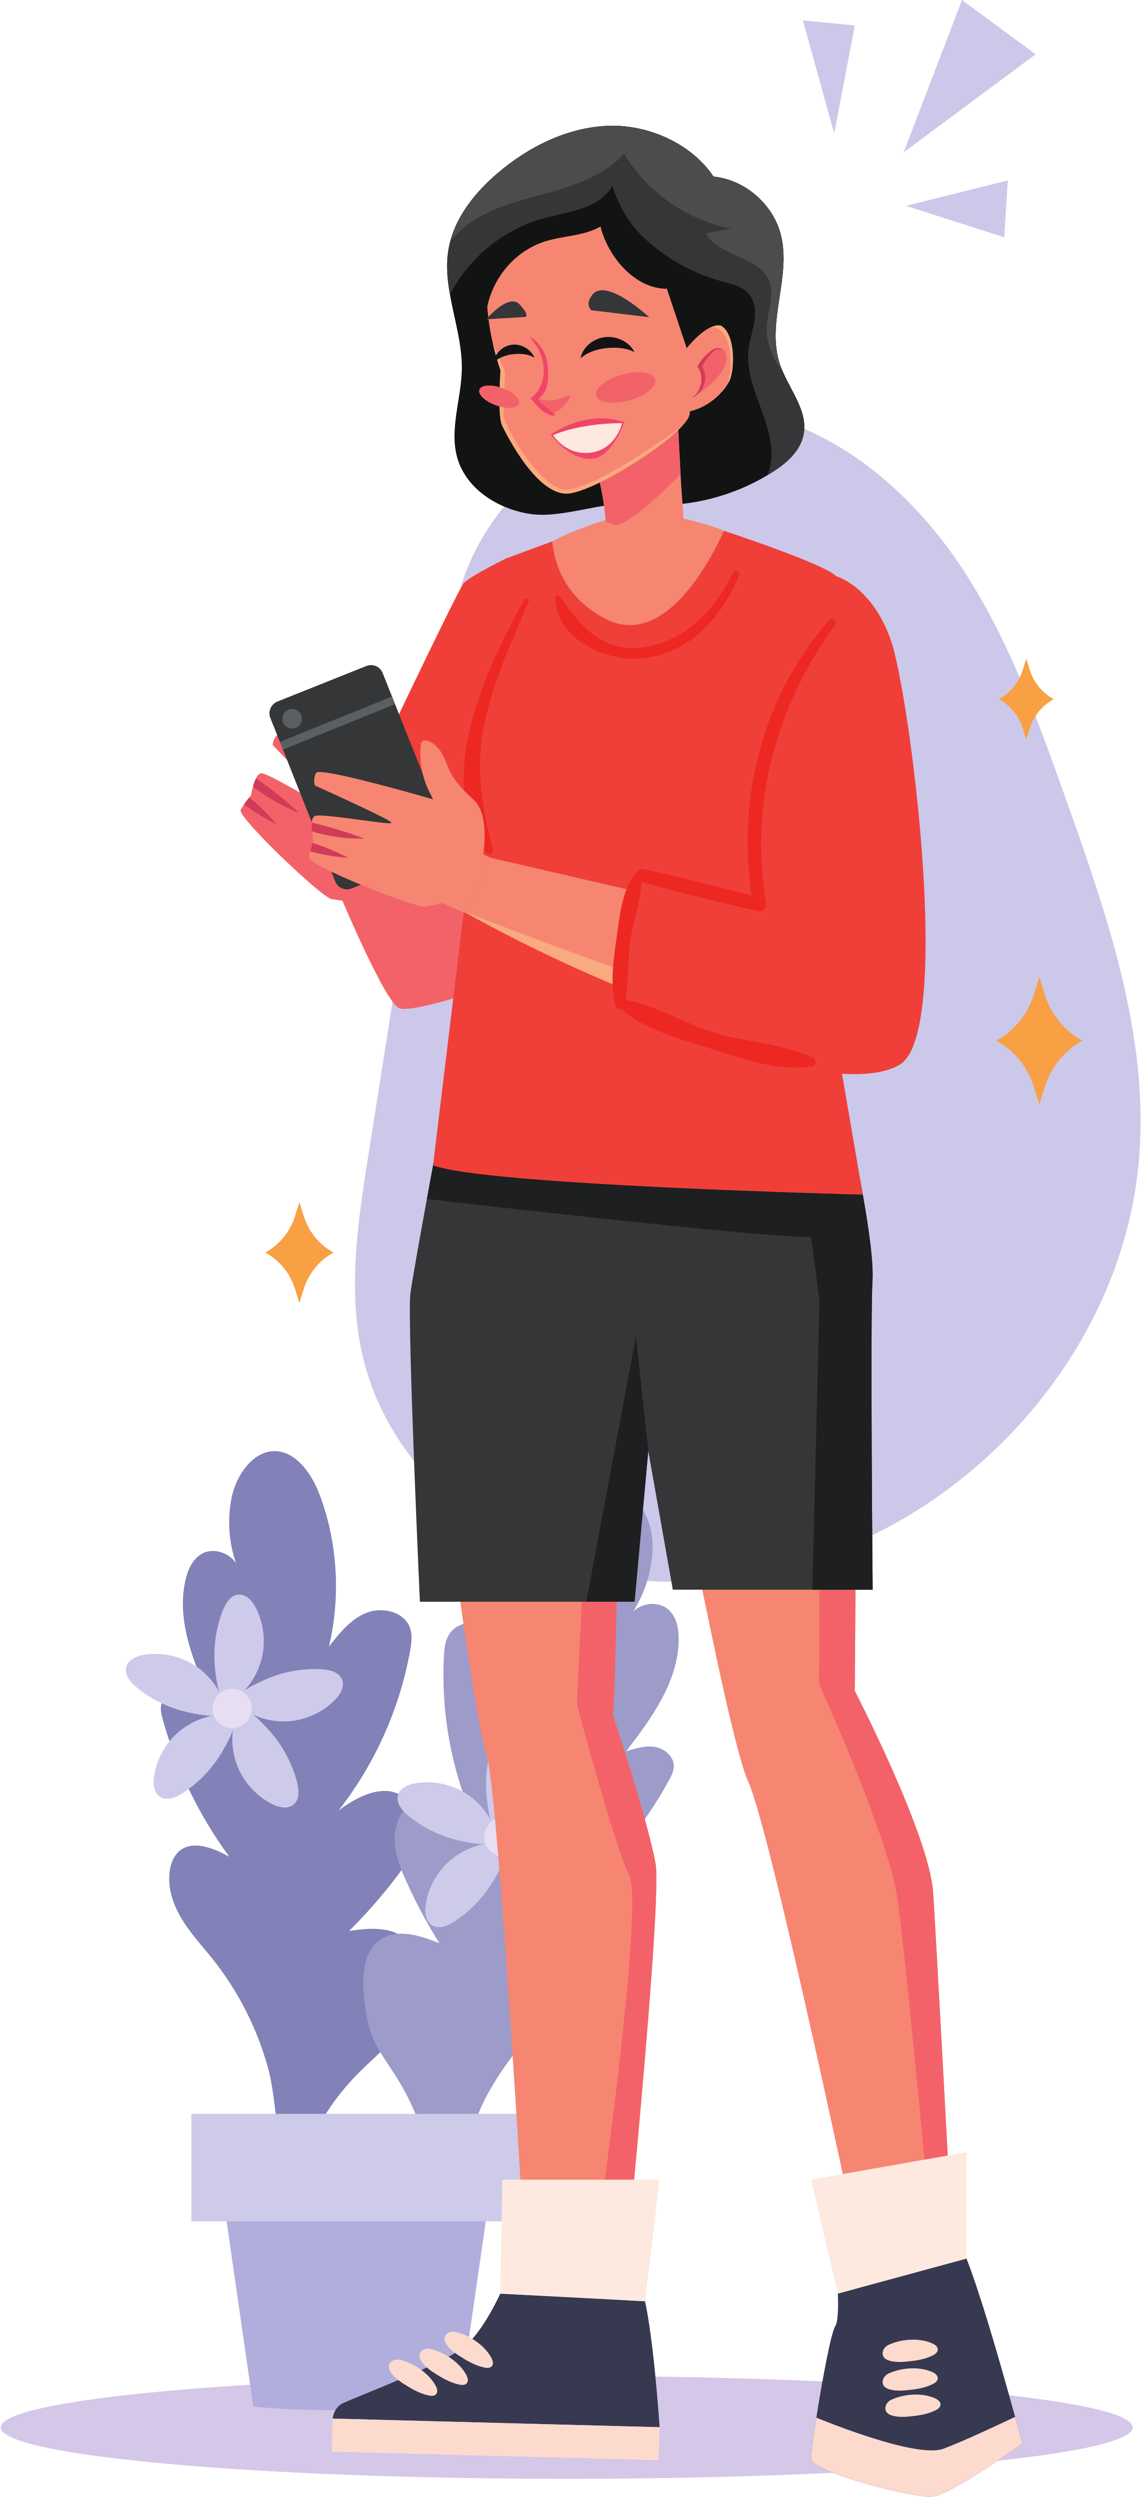 <svg width="224" height="490" viewBox="0 0 224 490" fill="none" xmlns="http://www.w3.org/2000/svg">
<path d="M222.167 475.788C222.167 481.356 172.466 485.871 111.156 485.871C49.847 485.871 0.146 481.356 0.146 475.788C0.146 470.219 49.847 465.704 111.156 465.704C172.466 465.704 222.167 470.219 222.167 475.788Z" fill="#D4C7E8"/>
<path d="M90.457 114.796C97.685 91.609 123.741 76.091 147.486 80.831C164.215 84.171 178.259 96.071 187.902 110.188C197.546 124.305 203.383 140.628 209.12 156.745C217.291 179.709 225.587 203.58 223.357 227.86C220.336 260.737 196.9 290.195 166.568 302.984C148.71 310.513 128.179 312.636 109.82 306.435C91.464 300.232 75.78 285.061 71.224 266.169C68.106 253.231 70.166 239.669 72.239 226.519C76.884 197.073 81.528 167.627 86.172 138.179" fill="#CCC8E9"/>
<path d="M96.69 425.625L95.283 435.404L90.247 470.287C77.048 472.643 63.259 472.908 49.684 471.737L44.445 435.404L43.041 425.625H96.69Z" fill="#B1AEDE"/>
<path d="M41.852 384.17C39.708 381.466 37.318 378.936 35.553 375.968C33.789 373.002 32.679 369.456 33.41 366.078C33.652 364.96 34.113 363.852 34.929 363.05C37.518 360.504 41.826 362.168 44.987 363.948C39.045 355.869 34.591 346.69 31.918 337.016C31.659 336.073 31.414 335.084 31.632 334.132C32.06 332.254 34.202 331.194 36.118 331.325C38.031 331.456 39.758 332.47 41.406 333.46C38.051 326.016 34.616 317.92 36.328 309.932C36.765 307.889 37.642 305.785 39.401 304.666C42.154 302.914 46.415 304.837 46.937 308.065C44.987 303.55 44.45 298.434 45.419 293.61C46.371 288.854 50.084 283.704 54.85 284.517C56.689 284.829 58.282 286.014 59.508 287.424C61.423 289.625 62.58 292.381 63.469 295.162C66.303 304.03 66.674 313.678 64.527 322.738C66.594 320.086 68.815 317.32 71.944 316.101C75.07 314.884 79.338 315.94 80.431 319.122C80.92 320.545 80.705 322.105 80.438 323.586C78.385 334.948 73.525 345.788 66.411 354.864C70.093 352.112 75.17 349.532 78.99 352.085C81.522 353.777 82.371 357.261 81.76 360.252C81.15 363.241 79.358 365.838 77.499 368.254C74.722 371.864 71.706 375.288 68.472 378.49C72.5 377.866 77.288 377.498 79.978 380.572C82.534 383.49 81.791 387.98 80.592 391.675C79.693 394.451 78.602 397.204 76.889 399.563C75.135 401.978 72.795 403.889 70.669 405.981C65.142 411.418 60.962 418.225 58.605 425.624C58.795 425.029 54.583 417.775 54.318 416.024C53.763 412.346 53.536 408.8 52.522 405.166C50.397 397.552 46.761 390.358 41.852 384.17Z" fill="#8282B8"/>
<path d="M110.792 392.539C113.497 390.401 116.402 388.487 118.797 386.005C121.193 383.523 123.082 380.327 123.142 376.872C123.161 375.725 122.967 374.543 122.356 373.573C120.417 370.499 115.845 371.129 112.36 372.133C119.989 365.637 126.42 357.728 131.233 348.924C131.7 348.068 132.164 347.16 132.171 346.184C132.181 344.257 130.338 342.733 128.445 342.42C126.552 342.107 124.638 342.697 122.81 343.281C127.775 336.805 132.968 329.717 133.126 321.548C133.167 319.459 132.793 317.209 131.338 315.715C129.059 313.377 124.471 314.268 123.225 317.291C126.153 313.345 127.847 308.488 128.005 303.571C128.163 298.723 125.727 292.855 120.902 292.549C119.041 292.431 117.219 293.217 115.703 294.307C113.338 296.009 111.581 298.427 110.081 300.929C105.296 308.908 102.732 318.215 102.753 327.527C101.345 324.471 99.816 321.267 97.049 319.361C94.284 317.457 89.887 317.503 88.098 320.351C87.295 321.623 87.149 323.189 87.07 324.693C86.474 336.225 88.73 347.895 93.581 358.364C90.626 354.839 86.273 351.16 81.971 352.767C79.121 353.832 77.497 357.027 77.409 360.077C77.32 363.129 78.474 366.069 79.729 368.849C81.607 373.001 83.763 377.025 86.178 380.888C82.4 379.353 77.824 377.895 74.502 380.268C71.348 382.52 71.048 387.061 71.369 390.933C71.611 393.843 72.044 396.773 73.172 399.463C74.328 402.219 76.168 404.617 77.76 407.143C81.899 413.705 84.413 421.292 85.016 429.035C84.969 428.414 90.724 422.321 91.381 420.678C92.763 417.225 93.794 413.827 95.612 410.521C99.418 403.599 104.601 397.435 110.792 392.539Z" fill="#9D9BC9"/>
<path d="M102.2 435.398V414.33H37.539V435.398H102.2Z" fill="#CECAEA"/>
<path d="M43.678 315.74C44.251 314.269 45.242 312.66 46.809 312.555C48.344 312.452 49.541 313.861 50.232 315.24C51.647 318.067 52.089 321.371 51.464 324.471C50.841 327.571 49.156 330.445 46.758 332.497C45.596 333.493 43.91 334.161 43.259 332.487C42.641 330.903 42.374 328.876 42.191 327.185C41.771 323.324 42.269 319.36 43.678 315.74Z" fill="#CECAEA"/>
<path d="M26.817 330.747C25.601 329.747 24.381 328.303 24.767 326.773C25.143 325.277 26.849 324.571 28.369 324.337C31.483 323.86 34.752 324.461 37.498 326.015C40.242 327.568 42.447 330.064 43.652 332.985C44.236 334.401 44.348 336.217 42.558 336.323C40.867 336.421 38.864 336.051 37.205 335.703C33.415 334.909 29.813 333.211 26.817 330.747Z" fill="#CECAEA"/>
<path d="M35.832 351.475C34.507 352.327 32.762 353.044 31.431 352.204C30.13 351.383 29.987 349.536 30.236 348.015C30.747 344.893 32.325 341.959 34.645 339.819C36.965 337.68 40.012 336.348 43.154 336.1C44.677 335.98 46.432 336.435 45.979 338.175C45.551 339.82 44.581 341.616 43.739 343.092C41.816 346.463 39.092 349.377 35.832 351.475Z" fill="#CECAEA"/>
<path d="M58.26 349.279C58.657 350.804 58.8 352.692 57.592 353.703C56.41 354.691 54.615 354.256 53.249 353.549C50.451 352.097 48.157 349.684 46.846 346.808C45.535 343.932 45.215 340.613 45.951 337.538C46.308 336.048 47.281 334.513 48.79 335.482C50.217 336.4 51.62 337.881 52.759 339.141C55.359 342.019 57.279 345.518 58.26 349.279Z" fill="#CECAEA"/>
<path d="M63.109 327.192C64.68 327.285 66.512 327.733 67.097 329.197C67.669 330.629 66.702 332.208 65.61 333.295C63.368 335.517 60.373 336.96 57.242 337.323C54.111 337.685 50.867 336.964 48.18 335.312C46.878 334.511 45.723 333.108 47.109 331.967C48.419 330.889 50.257 330.009 51.803 329.309C55.334 327.717 59.244 326.965 63.109 327.192Z" fill="#CECAEA"/>
<path d="M49.388 334.887C49.388 337.019 47.664 338.748 45.538 338.748C43.414 338.748 41.69 337.019 41.69 334.887C41.69 332.753 43.414 331.024 45.538 331.024C47.664 331.024 49.388 332.753 49.388 334.887Z" fill="#E8DEF1"/>
<path d="M96.961 340.903C97.532 339.432 98.523 337.823 100.093 337.717C101.626 337.613 102.824 339.023 103.514 340.403C104.93 343.228 105.372 346.533 104.747 349.632C104.123 352.733 102.439 355.607 100.042 357.66C98.879 358.655 97.192 359.323 96.541 357.648C95.923 356.065 95.656 354.039 95.473 352.348C95.054 348.487 95.551 344.521 96.961 340.903Z" fill="#CECAEA"/>
<path d="M80.1 355.909C78.884 354.908 77.665 353.465 78.05 351.936C78.426 350.44 80.133 349.733 81.652 349.5C84.768 349.021 88.037 349.623 90.782 351.176C93.527 352.729 95.731 355.225 96.935 358.147C97.521 359.564 97.632 361.38 95.843 361.484C94.151 361.584 92.149 361.213 90.489 360.865C86.7 360.073 83.096 358.373 80.1 355.909Z" fill="#CECAEA"/>
<path d="M89.114 376.637C87.791 377.489 86.046 378.207 84.715 377.367C83.413 376.545 83.271 374.697 83.519 373.176C84.029 370.056 85.609 367.121 87.929 364.981C90.249 362.841 93.296 361.51 96.438 361.262C97.961 361.142 99.716 361.597 99.263 363.337C98.835 364.981 97.864 366.779 97.023 368.255C95.099 371.627 92.375 374.54 89.114 376.637Z" fill="#CECAEA"/>
<path d="M111.544 374.441C111.942 375.967 112.083 377.853 110.875 378.865C109.696 379.853 107.901 379.419 106.535 378.711C103.735 377.259 101.442 374.847 100.13 371.969C98.82 369.095 98.5 365.776 99.236 362.7C99.592 361.21 100.566 359.676 102.074 360.645C103.501 361.562 104.904 363.044 106.044 364.304C108.645 367.18 110.565 370.681 111.544 374.441Z" fill="#CECAEA"/>
<path d="M116.396 352.355C117.963 352.447 119.796 352.896 120.382 354.36C120.953 355.793 119.987 357.371 118.894 358.456C116.653 360.68 113.657 362.123 110.527 362.484C107.395 362.848 104.152 362.128 101.464 360.473C100.163 359.673 99.008 358.269 100.394 357.129C101.704 356.051 103.542 355.171 105.088 354.472C108.617 352.879 112.528 352.129 116.396 352.355Z" fill="#CECAEA"/>
<path d="M102.671 360.049C102.671 362.182 100.949 363.909 98.823 363.909C96.698 363.909 94.976 362.182 94.976 360.049C94.976 357.916 96.698 356.186 98.823 356.186C100.949 356.186 102.671 357.916 102.671 360.049Z" fill="#E8DEF1"/>
<path d="M186.981 442.712H168.843C168.843 442.712 151.255 358.964 146.721 349.124C144.676 344.693 140.434 325.096 136.397 304.897C134.182 293.849 132.035 282.629 130.336 273.596C127.312 273.665 124.323 273.684 121.678 273.7C121.524 283.265 121.334 295.176 121.128 306.033C120.82 321.356 120.494 334.576 120.202 336.144C120.202 336.144 126.642 355.225 128.582 365.256C129.992 372.58 122.022 451.709 122.022 451.709H103.524C103.524 451.709 97.873 351.088 95.433 344.004C94.316 340.764 91.57 324.321 89.182 305.552C86.348 283.456 83.995 258.12 85.318 247.278C85.728 243.934 86.296 240.073 86.983 235.97C88.014 229.681 89.301 222.82 90.556 216.356H161.697C162.007 217.288 162.316 218.236 162.609 219.201C164.206 224.458 165.495 229.784 166.403 235.178C166.902 237.988 167.279 240.832 167.571 243.692C167.607 244.089 167.64 244.504 167.658 244.916C168.036 251.346 167.985 278.216 167.881 300.312C167.777 317.272 167.658 331.421 167.658 331.421C167.658 331.421 182.154 359.448 183.012 370.753C183.459 376.63 186.981 442.712 186.981 442.712Z" fill="#F68672"/>
<path d="M186.982 442.712H183.116C181.398 423.788 177.398 380.785 175.903 371.444C173.979 359.379 160.651 330.077 160.651 330.077C160.651 330.077 161.08 256.396 160.651 251.656C160.324 247.933 156.785 225.683 155.292 216.356H161.698C162.007 217.288 162.317 218.236 162.609 219.201C164.206 224.459 165.495 229.784 166.404 235.179C166.902 237.988 167.28 240.832 167.572 243.692C167.608 244.089 167.641 244.504 167.658 244.916C168.037 251.347 167.985 278.216 167.882 300.312C167.778 317.272 167.658 331.421 167.658 331.421C167.658 331.421 182.155 359.448 183.013 370.753C183.459 376.631 186.982 442.712 186.982 442.712Z" fill="#F36269"/>
<path d="M121.129 306.033C120.82 321.356 120.495 334.576 120.203 336.144C120.203 336.144 126.643 355.225 128.583 365.256C129.992 372.58 122.023 451.709 122.023 451.709H105.963L117.008 439.128C117.008 439.128 126.421 373.685 123.414 367.6C120.426 361.532 113.142 334.041 113.142 334.041L116.424 266.548L138.1 265.444L130.337 273.596C127.312 273.665 124.324 273.684 121.679 273.7C121.525 283.265 121.335 295.176 121.129 306.033Z" fill="#F36269"/>
<path d="M65.237 474.064C65.418 472.94 65.951 471.629 67.376 470.992C71.541 469.13 86.818 463.368 90.961 460.073C94.179 457.515 97.021 451.939 98.131 449.573L126.517 451.066C128.141 458.482 129.177 472.766 129.38 475.756L65.237 474.064Z" fill="#363950"/>
<path d="M126.516 451.066L129.38 427.236H98.532L98.13 449.573L126.516 451.066Z" fill="#FDE9E0"/>
<path d="M65.044 480.539L129.188 482.232L129.38 475.756L65.237 474.064L65.044 480.539Z" fill="#FCDACE"/>
<path d="M96.309 462.028L96.432 462.257C96.73 462.832 96.907 463.709 96.152 464.032C95.768 464.196 95.328 464.132 94.92 464.041C93.518 463.729 92.235 463.085 91.012 462.344C89.698 461.547 88.298 460.685 87.465 459.344C86.602 457.959 87.877 456.718 89.393 457.076C92.017 457.693 94.952 459.623 96.309 462.028Z" fill="#FCDACE"/>
<path d="M91.387 465.371L91.511 465.599C91.808 466.175 91.984 467.052 91.231 467.373C90.845 467.537 90.406 467.475 89.998 467.384C88.596 467.071 87.314 466.427 86.091 465.685C84.777 464.888 83.377 464.025 82.542 462.685C81.681 461.299 82.955 460.06 84.471 460.417C87.096 461.036 90.031 462.964 91.387 465.371Z" fill="#FCDACE"/>
<path d="M85.383 467.501L85.507 467.73C85.803 468.304 85.98 469.183 85.226 469.504C84.841 469.668 84.4 469.606 83.993 469.515C82.592 469.2 81.308 468.557 80.086 467.816C78.772 467.019 77.371 466.156 76.538 464.816C75.676 463.43 76.95 462.19 78.467 462.548C81.09 463.166 84.025 465.095 85.383 467.501Z" fill="#FCDACE"/>
<path d="M200.52 478.98C200.52 478.98 186.6 489.028 182.804 489.352C179.008 489.672 159.083 484.488 159.083 481.894C159.083 480.985 159.512 477.768 160.121 473.89C161.249 466.696 163.003 457.228 163.825 455.965C165.087 454.021 163.825 442.354 163.825 442.354C163.825 442.354 184.389 437.49 187.234 438.465C189.433 439.215 196.155 462.945 199.108 473.73C199.978 476.92 200.52 478.98 200.52 478.98Z" fill="#363950"/>
<path d="M189.578 442.712L164.347 449.573L159.083 427.236L189.578 421.851V442.712Z" fill="#FDE9E0"/>
<path d="M200.52 478.98C200.52 478.98 186.6 489.028 182.804 489.352C179.008 489.672 159.083 484.488 159.083 481.894C159.083 480.985 159.512 477.768 160.121 473.89C166.605 476.496 180.492 481.652 185.074 479.965C188.182 478.82 194.096 476.099 199.108 473.73C199.978 476.92 200.52 478.98 200.52 478.98Z" fill="#FCDACE"/>
<path d="M182.764 459.28L182.996 459.387C183.57 459.663 184.228 460.253 183.815 460.976C183.605 461.345 183.217 461.566 182.837 461.744C181.533 462.36 180.13 462.637 178.721 462.799C177.202 462.973 175.578 463.149 174.125 462.593C172.62 462.018 172.91 460.242 174.331 459.593C176.789 458.468 180.266 458.197 182.764 459.28Z" fill="#FCDACE"/>
<path d="M182.764 464.899L182.996 465.004C183.57 465.28 184.228 465.872 183.815 466.593C183.605 466.963 183.217 467.184 182.837 467.361C181.533 467.977 180.13 468.254 178.721 468.416C177.202 468.59 175.578 468.766 174.125 468.211C172.62 467.636 172.91 465.86 174.331 465.211C176.789 464.085 180.266 463.815 182.764 464.899Z" fill="#FCDACE"/>
<path d="M183.298 470.04L183.532 470.147C184.108 470.423 184.764 471.015 184.351 471.737C184.14 472.105 183.752 472.327 183.373 472.505C182.069 473.12 180.668 473.399 179.255 473.56C177.738 473.735 176.113 473.909 174.659 473.353C173.156 472.78 173.445 471.004 174.865 470.352C177.325 469.229 180.8 468.957 183.298 470.04Z" fill="#FCDACE"/>
<path d="M82.36 313.951H124.471L127.156 284.403L131.972 311.591H171.17C171.17 311.591 170.685 258.612 171.133 251.121C171.594 243.631 167.127 223.571 167.127 223.571L87.188 216.355C87.188 216.355 85.447 225.643 83.73 235.019C82.249 243.132 80.781 251.308 80.495 253.619C79.86 258.612 82.36 313.951 82.36 313.951Z" fill="#353638"/>
<path d="M83.731 235.019C103.286 237.265 154.737 243.044 159.08 242.383L160.734 254.867L159.34 311.591H171.171C171.171 311.591 170.686 258.612 171.134 251.121C171.595 243.631 167.128 223.571 167.128 223.571L87.189 216.355C87.189 216.355 85.448 225.643 83.731 235.019Z" fill="#1D1F20"/>
<path d="M115.005 313.951H124.472L127.157 284.403L124.744 261.932L115.005 313.951Z" fill="#1D1F20"/>
<path d="M99.325 109.432C99.325 109.432 92.192 112.917 90.948 114.321C89.704 115.724 69.832 157.669 69.832 157.669L97.908 164.395L103.907 119.989L99.325 109.432Z" fill="#F03F38"/>
<path d="M80.138 171.908L72.007 180.303L71.924 180.389L68.566 177.057C68.414 176.92 68.319 176.821 68.278 176.772L68.234 176.737L64.978 176.22C62.694 175.549 46.517 160.085 47.198 158.748C47.378 158.396 47.617 158.017 47.862 157.667C48.243 157.111 48.635 156.623 48.9 156.303C49.095 156.059 49.228 155.931 49.228 155.931C49.228 155.931 49.345 155.096 49.623 154.179C49.769 153.623 49.964 153.027 50.21 152.545C50.478 152.031 50.796 151.644 51.177 151.571C51.56 151.484 52.846 152.079 54.491 152.948C58.549 155.089 64.766 158.903 64.74 158.361C64.695 157.608 53.474 146.02 53.474 146.02C53.474 146.02 53.494 145.516 53.768 144.911C53.937 144.556 54.205 144.159 54.618 143.805C55.708 142.869 73.575 156.827 74.112 157.231C73.394 153.591 73.966 149.712 75.698 146.411L75.741 146.329C75.911 146.028 76.141 145.752 76.466 145.745C76.623 145.74 76.764 145.811 76.902 145.892C78.044 146.56 78.667 147.883 78.89 149.185C79.128 150.489 79.016 151.835 79.095 153.143C79.246 155.681 80.324 158.017 81.412 160.303C83.235 164.185 79.17 170.796 79.17 170.796C79.17 170.796 79.588 171.265 80.138 171.908Z" fill="#F36269"/>
<path d="M49.617 154.172C49.945 154.432 50.284 154.693 50.634 154.947C52.677 156.436 54.698 157.543 56.198 158.257C57.605 158.928 58.554 159.275 58.668 159.313C58.582 159.232 57.843 158.543 56.663 157.539C55.402 156.463 53.653 155.025 51.641 153.561C51.154 153.209 50.678 152.873 50.214 152.549C49.967 153.028 49.766 153.616 49.617 154.172Z" fill="#D03B58"/>
<path d="M47.862 157.661C51.07 160.095 54.054 161.488 54.242 161.575C54.113 161.408 52.035 158.839 48.897 156.301C48.633 156.625 48.24 157.116 47.862 157.661Z" fill="#D03B58"/>
<path d="M66.304 174.553C66.304 174.553 75.597 196.815 78.358 197.647C81.117 198.479 93.978 194.111 93.978 194.111L99.326 152.549L90.033 145.119L66.304 174.553Z" fill="#F36269"/>
<path d="M142.002 104.039C142.002 104.039 161.563 110.453 164.051 112.96C166.539 115.465 157.767 167.489 157.767 167.489L169.231 234.157C169.231 234.157 94.983 232.332 84.94 228.408L91.622 173.275C91.622 173.275 86.689 150.2 84.94 143.444C83.19 136.687 99.326 109.432 99.326 109.432L108.315 106.124L142.002 104.039Z" fill="#F03F38"/>
<path d="M102.825 117.504C103.137 116.928 103.927 117.435 103.679 118.005C100.454 125.468 97.062 132.907 95.222 140.865C93.096 150.063 94.399 157.591 96.67 166.481C96.9 167.38 95.731 167.811 95.231 167.091C84.956 152.273 95.461 131.057 102.825 117.504Z" fill="#ED2822"/>
<path d="M86.41 167.151L68.956 174.147C67.684 174.647 66.251 174.033 65.752 172.757L55.496 146.921L54.899 145.419L53.031 140.732C52.516 139.472 53.144 138.035 54.4 137.517L71.871 130.537C73.126 130.036 74.559 130.651 75.058 131.911L76.895 136.532L77.49 138.019L87.794 163.951C88.294 165.212 87.683 166.649 86.41 167.151Z" fill="#353638"/>
<path d="M77.491 138.019L55.497 146.921L54.9 145.419L76.896 136.532L77.491 138.019Z" fill="#5C5F61"/>
<path d="M59.21 140.889C59.21 141.952 58.353 142.813 57.294 142.813C56.235 142.813 55.377 141.952 55.377 140.889C55.377 139.827 56.235 138.965 57.294 138.965C58.353 138.965 59.21 139.827 59.21 140.889Z" fill="#5C5F61"/>
<path d="M135.184 177.133L96.083 168.1L91.633 178.92L91.587 179.031C99.558 183.468 112.964 190.345 128.351 196.161L135.184 177.133Z" fill="#F68672"/>
<path d="M96.085 168.1L91.635 178.92L91.588 179.031L87.239 177.185C87.048 177.115 86.922 177.057 86.866 177.028L86.811 177.012L83.599 177.741C81.228 177.969 60.492 169.621 60.631 168.127C60.668 167.732 60.75 167.292 60.849 166.875C60.996 166.217 61.181 165.617 61.308 165.221C61.4 164.923 61.476 164.755 61.476 164.755C61.476 164.755 61.275 163.935 61.194 162.98C61.126 162.409 61.086 161.784 61.138 161.245C61.197 160.667 61.349 160.189 61.675 159.98C61.999 159.757 63.416 159.831 65.263 160.027C69.823 160.505 77.004 161.736 76.781 161.244C76.462 160.56 61.76 153.971 61.76 153.971C61.76 153.971 61.591 153.495 61.623 152.831C61.648 152.439 61.751 151.969 62.006 151.488C62.67 150.213 84.421 156.532 85.067 156.708C83.059 153.593 82.156 149.777 82.545 146.069L82.556 145.977C82.601 145.633 82.712 145.292 83.014 145.164C83.157 145.101 83.313 145.115 83.472 145.14C84.78 145.335 85.845 146.332 86.535 147.457C87.235 148.581 87.63 149.872 88.187 151.057C89.264 153.359 91.128 155.128 92.983 156.847C96.108 159.775 94.776 167.427 94.776 167.427C94.776 167.427 95.338 167.707 96.085 168.1Z" fill="#F68672"/>
<path d="M61.187 162.976C61.59 163.096 61.999 163.212 62.419 163.319C64.866 163.941 67.152 164.216 68.808 164.324C70.363 164.421 71.373 164.392 71.494 164.385C71.384 164.341 70.442 163.976 68.976 163.481C67.407 162.953 65.25 162.268 62.841 161.657C62.259 161.509 61.693 161.376 61.143 161.248C61.09 161.783 61.121 162.405 61.187 162.976Z" fill="#D03B58"/>
<path d="M60.846 166.871C64.722 167.937 68.009 168.121 68.216 168.132C68.034 168.025 65.155 166.412 61.304 165.221C61.178 165.621 60.993 166.223 60.846 166.871Z" fill="#D03B58"/>
<path d="M129.561 192.789C114.578 187.741 99.202 181.867 91.634 178.92C89.457 178.068 87.94 177.456 87.238 177.185L91.587 179.031C99.558 183.468 112.965 190.345 128.351 196.161L129.561 192.789Z" fill="#F9AA7F"/>
<path d="M164.051 112.96C164.051 112.96 170.996 114.841 174.728 125.452C178.46 136.062 186.999 202.395 176.49 208.675C163.635 216.355 120.696 197.883 120.696 197.883L125.252 171.356L150.499 175.908L155.292 126.7L164.051 112.96Z" fill="#F03F38"/>
<path d="M120.508 196.161C119.721 192.116 120.401 187.62 120.974 183.6C121.58 179.348 122.022 174.289 124.843 170.916L124.977 170.8C125.251 170.448 125.689 170.223 126.254 170.351C133.343 171.941 140.427 173.676 147.448 175.565C144.512 156.311 149.617 136.28 162.649 121.552C163.211 120.916 164.352 121.771 163.839 122.473C152.266 138.311 146.946 157.443 150.277 176.985C150.445 177.972 149.708 178.815 148.683 178.584C141.036 176.872 133.407 174.949 125.848 172.885C125.739 176.628 124.219 180.468 123.679 184.155C123.109 188.055 123.338 192.093 122.692 195.957C128.545 196.993 134.268 200.601 139.944 202.356C146.243 204.304 153.709 204.533 159.571 207.409C160.213 207.725 160.076 208.843 159.367 208.979C152.897 210.224 145.244 207.388 139.093 205.451C133.745 203.767 126.254 201.78 121.832 197.796C121.386 197.897 120.856 197.685 120.72 197.179C120.662 196.953 120.626 196.719 120.577 196.489L120.508 196.161Z" fill="#ED2822"/>
<path d="M109.926 116.927C114.352 123.697 119.368 128.848 128.423 126.421C135.7 124.472 140.575 118.739 143.82 112.2C144.143 111.548 145.291 112.013 145.01 112.704C141.651 120.996 135.206 128.139 125.838 129.055C118.792 129.744 109.085 125.283 108.913 117.203C108.901 116.637 109.643 116.492 109.926 116.927Z" fill="#ED2822"/>
<path d="M88.259 57.729C89.104 62.585 90.659 67.441 90.584 72.373C90.486 78.24 88.084 84.183 89.714 89.812C91.505 95.941 97.824 99.861 104.144 100.76C110.451 101.647 118.487 98.126 124.818 98.8C133.701 99.761 142.869 97.727 150.533 93.145C150.832 92.971 151.129 92.782 151.428 92.596C154.226 90.824 157.001 88.439 157.623 85.168C158.582 80.275 154.476 75.993 152.934 71.249C150.308 63.223 155.21 54.309 153.182 46.108C151.689 40.053 146.141 35.235 139.957 34.611C135.542 28.032 126.91 24.287 119.009 24.674C111.097 25.061 103.633 28.807 97.6 33.949C92.96 37.919 88.891 43.037 87.935 49.092C87.474 51.974 87.735 54.846 88.259 57.729Z" fill="#121414"/>
<path d="M108.313 106.124C108.812 110.879 111.051 117.371 118.875 121.34C130.642 127.32 139.836 108.869 142 104.039C141.454 103.801 140.956 103.601 140.545 103.464C137.112 102.303 134.052 101.655 134.052 101.655L118.913 101.904C118.913 101.904 114.572 103.152 110.329 105.112L110.167 105.187L109.968 105.275L109.731 105.387C109.246 105.624 108.773 105.861 108.313 106.124Z" fill="#F68672"/>
<path d="M120.713 116.019L134.052 101.652C133.992 99.388 133.786 98.54 133.491 92.941C133.171 86.715 132.847 80.879 132.847 80.879L115.443 88.12C117.471 92.483 118.434 97.477 118.808 102.245C119.59 112.296 120.713 116.019 120.713 116.019Z" fill="#F68672"/>
<path d="M115.443 88.12C117.471 92.483 118.434 97.477 118.808 102.245C119.364 102.469 119.908 102.675 120.419 102.843C122.464 103.52 128.904 97.591 133.491 92.941C133.171 86.715 132.847 80.879 132.847 80.879L115.443 88.12Z" fill="#F36269"/>
<path d="M96.721 67.537C97.101 69.157 97.584 70.857 98.176 72.633C98.176 72.633 97.534 81.451 98.488 83.407C99.448 85.369 105.549 97.568 111.737 96.705C116.9 95.987 129.429 88.171 133.752 83.567C134.618 82.651 135.155 81.863 135.244 81.283C135.79 77.779 137.612 62.337 137.786 61.045C138.255 57.543 139.281 31.061 107.528 38.949C101.809 40.375 97.352 44.912 96.149 50.7C95.278 54.879 95.062 60.472 96.721 67.537Z" fill="#F68672"/>
<path d="M98.176 72.633C98.176 72.633 97.534 81.451 98.488 83.407C99.447 85.369 105.549 97.568 111.736 96.705C116.9 95.987 129.428 88.171 133.752 83.567C128.426 87.408 114.22 97.224 109.983 95.823C104.733 94.088 98.642 82.595 98.738 81.444C98.832 80.291 99.049 72.775 99.049 72.775C99.049 72.775 97.958 70.419 96.721 67.537C97.101 69.157 97.583 70.857 98.176 72.633Z" fill="#F9AA7F"/>
<path d="M104.836 70.112C104.111 68.429 102.212 67.34 100.399 67.568C98.584 67.795 97.01 69.32 96.721 71.131C97.753 70.129 99.191 69.591 100.619 69.427C102.046 69.264 103.606 69.371 104.836 70.112Z" fill="#121414"/>
<path d="M124.466 69.032C123.52 67.079 121.04 65.816 118.674 66.08C116.307 66.344 114.253 68.112 113.876 70.212C115.225 69.052 117.099 68.427 118.961 68.237C120.824 68.047 122.859 68.172 124.466 69.032Z" fill="#121414"/>
<path d="M133.812 80.862C137.809 80.48 140.683 78.049 142.21 76.029C142.553 75.573 142.828 75.138 143.032 74.753C144.14 72.654 144.352 65.436 141.381 63.809C139.3 62.671 137.827 64.397 137.132 65.535V65.539C136.835 66.023 136.68 66.4 136.68 66.4L133.812 80.862Z" fill="#F9AA7F"/>
<path d="M133.812 80.862C137.809 80.48 140.683 78.049 142.21 76.029C142.341 75.824 142.456 75.628 142.553 75.441C143.662 73.344 143.871 66.125 140.902 64.499C139.216 63.575 137.93 64.533 137.132 65.535V65.539C136.835 66.023 136.68 66.4 136.68 66.4L133.812 80.862Z" fill="#F68672"/>
<path d="M142.403 69.523C142.56 70.097 142.475 70.7 142.297 71.272C141.533 73.707 139.153 75.593 136.876 77.347C137.551 76.16 137.785 74.831 137.621 73.543C137.566 73.095 137.462 72.649 137.449 72.199C137.402 70.384 141.476 66.127 142.403 69.523Z" fill="#F36269"/>
<path d="M135.729 78.053L135.859 77.977C135.942 77.925 136.075 77.856 136.227 77.748C136.532 77.536 136.954 77.197 137.348 76.699C137.74 76.201 138.094 75.54 138.253 74.761C138.395 73.985 138.349 73.084 137.92 72.223L137.747 71.908L137.7 71.831L137.695 71.824H137.692H137.691L137.698 71.811L137.735 71.74L137.811 71.601L137.966 71.329C138.179 70.971 138.408 70.635 138.645 70.321C138.882 70.008 139.129 69.719 139.373 69.455C139.618 69.191 139.854 68.944 140.091 68.761C140.326 68.576 140.586 68.453 140.831 68.417C141.078 68.385 141.312 68.437 141.469 68.513C141.629 68.589 141.718 68.691 141.756 68.765L141.798 68.887L141.789 68.757C141.771 68.673 141.705 68.547 141.546 68.432C141.386 68.321 141.14 68.217 140.814 68.213C140.488 68.216 140.14 68.332 139.829 68.515C139.517 68.697 139.236 68.925 138.941 69.175C138.65 69.427 138.353 69.709 138.07 70.024C137.785 70.339 137.513 70.684 137.267 71.057L137.086 71.343L136.999 71.489L136.884 71.696L136.806 71.841L136.888 71.984L137.009 72.187L137.158 72.461C137.53 73.208 137.622 73.995 137.566 74.703C137.494 75.412 137.268 76.045 136.988 76.548C136.705 77.053 136.381 77.431 136.135 77.68C136.014 77.805 135.903 77.892 135.835 77.957L135.729 78.053Z" fill="#D03B58"/>
<path d="M95.388 62.584C95.388 62.584 99.771 57.369 101.909 59.663C104.048 61.959 103.014 62.125 103.014 62.125L95.388 62.584Z" fill="#353638"/>
<path d="M127.333 62.173C127.333 62.173 118.939 54.353 116.213 57.749C114.621 59.732 115.992 60.816 115.992 60.816L127.333 62.173Z" fill="#353638"/>
<path d="M109.967 78.096C110.614 77.847 111.257 77.479 111.95 77.537C111.289 79.128 109.98 80.435 108.394 81.092C108.272 81.143 108.145 81.191 108.013 81.188C107.85 81.185 107.7 81.108 107.558 81.028C106.665 80.523 105.875 79.839 105.243 79.028C105.116 78.863 104.992 78.688 104.94 78.487C104.773 77.817 105.235 77.957 105.635 78.108C106.1 78.283 106.587 78.397 107.08 78.453C108.051 78.565 109.052 78.448 109.967 78.096Z" fill="#F36269"/>
<path d="M108.247 80.709C107.831 80.351 107.37 80.048 106.943 79.697C106.421 79.265 105.932 78.793 105.5 78.267C107.653 76.727 107.592 74.448 107.444 71.867C107.378 70.701 107.035 69.557 106.453 68.547C106.149 68.016 105.778 67.523 105.354 67.083C105.139 66.859 104.909 66.648 104.667 66.452C104.432 66.261 104.19 66.156 103.907 66.045C104.044 66.197 104.138 66.373 104.262 66.529C104.585 66.937 104.922 67.316 105.203 67.759C105.483 68.2 105.724 68.667 105.926 69.151C106.327 70.116 106.573 71.152 106.626 72.199C106.679 73.225 106.546 74.265 106.186 75.231C105.777 76.331 105.038 77.429 104.055 78.084C104.047 78.091 105.571 79.797 105.718 79.936C106.102 80.295 106.519 80.619 106.967 80.892C107.406 81.161 107.912 81.481 108.442 81.451C108.608 81.441 108.778 81.401 108.912 81.301L108.653 81.1L108.552 80.999L108.247 80.709Z" fill="#F14568"/>
<path d="M108.043 85.179C108.043 85.179 114.842 80.128 122.433 82.756C122.433 82.756 120.175 89.353 116.431 89.881C111.887 90.523 108.043 85.179 108.043 85.179Z" fill="#F14568"/>
<path d="M108.492 85.289C108.492 85.289 113.362 82.968 122.02 82.94C122.02 82.94 120.813 88.12 115.865 88.721C110.918 89.323 108.492 85.289 108.492 85.289Z" fill="#FDE9E0"/>
<path d="M101.789 79.147C101.456 80.087 99.45 80.228 97.304 79.463C95.16 78.697 93.692 77.315 94.026 76.376C94.359 75.436 96.366 75.295 98.511 76.06C100.655 76.824 102.123 78.207 101.789 79.147Z" fill="#F36269"/>
<path d="M128.525 74.344C128.912 75.747 126.631 77.604 123.431 78.492C120.231 79.381 117.324 78.965 116.937 77.563C116.551 76.16 118.832 74.303 122.031 73.415C125.231 72.525 128.138 72.941 128.525 74.344Z" fill="#F36269"/>
<path d="M95.575 60.112C96.823 54.115 101.302 48.988 107.155 47.243C110.653 46.2 114.622 46.232 117.78 44.397C119.315 50.452 124.583 56.601 130.808 56.601L134.696 68.247C134.696 68.247 138.581 63.245 141.381 63.809L139.681 45.648L129.409 34.725H107.01L98.55 40.499L91.622 49.392L92.736 56.895C93.113 58.131 94.645 59.216 95.575 60.112Z" fill="#121414"/>
<path d="M88.259 57.729C91.853 50.815 98.247 45.347 105.698 43.075C110.923 41.476 117.48 41.215 120.092 36.408C121.846 41.652 124.159 45.035 128.539 48.529C132.357 51.563 136.786 53.835 141.488 55.121C143.467 55.657 145.643 56.107 146.937 57.705C148.12 59.14 148.255 61.176 147.981 63.011C147.696 64.845 147.049 66.605 146.826 68.453C146.415 71.873 147.497 75.295 148.691 78.527C149.874 81.76 151.204 85.031 151.329 88.476C151.379 90.049 151.116 91.685 150.533 93.145C150.832 92.971 151.129 92.783 151.428 92.596C154.226 90.824 157.001 88.439 157.623 85.168C158.457 80.912 155.471 77.129 153.667 73.097C153.381 72.485 153.133 71.873 152.934 71.249C150.308 63.223 155.21 54.309 153.182 46.108C151.689 40.053 146.141 35.235 139.957 34.611C135.542 28.032 126.91 24.287 119.009 24.675C111.097 25.061 103.633 28.807 97.6 33.949C93.396 37.545 89.663 42.076 88.295 47.393C88.146 47.956 88.021 48.517 87.935 49.092C87.474 51.975 87.735 54.847 88.259 57.729Z" fill="#353638"/>
<path d="M88.295 47.393C89.54 45.771 91.094 44.373 92.786 43.273C97.363 40.303 102.826 39.117 108.089 37.632C113.337 36.147 118.724 34.187 122.405 30.141C126.946 37.693 134.796 43.161 143.441 44.823C141.762 45.121 140.082 45.435 138.416 45.733C140.99 50.389 148.878 50.128 150.856 55.059C151.988 57.88 150.545 61.025 150.394 64.072C150.234 67.355 151.614 70.463 153.667 73.097C153.381 72.485 153.133 71.873 152.934 71.249C150.308 63.223 155.21 54.309 153.182 46.108C151.689 40.053 146.141 35.235 139.958 34.611C135.542 28.032 126.91 24.287 119.009 24.675C111.097 25.061 103.633 28.807 97.6 33.949C93.396 37.545 89.663 42.076 88.295 47.393Z" fill="#4A4C4E"/>
<path d="M177.252 29.855L203.139 10.643L188.692 9.34601e-05L177.252 29.855Z" fill="#CCC8E9"/>
<path d="M177.703 40.341L196.976 46.512L197.672 35.355L177.703 40.341Z" fill="#CCC8E9"/>
<path d="M163.625 26.16L167.666 4.996L157.492 4.004L163.625 26.16Z" fill="#CCC8E9"/>
<path d="M202.761 195.041L203.866 191.541L204.972 195.041C206.177 198.857 208.803 202.061 212.304 203.983C208.803 205.905 206.177 209.106 204.972 212.924L203.866 216.424L202.761 212.924C201.554 209.106 198.929 205.905 195.428 203.983C198.929 202.061 201.554 198.857 202.761 195.041Z" fill="#F8A043"/>
<path d="M57.849 238.423L58.724 235.649L59.6 238.423C60.555 241.448 62.637 243.985 65.412 245.509C62.637 247.031 60.555 249.569 59.6 252.593L58.724 255.367L57.849 252.593C56.893 249.569 54.811 247.031 52.037 245.509C54.811 243.985 56.893 241.448 57.849 238.423Z" fill="#F8A043"/>
<path d="M200.596 131.352L201.299 129.124L202.002 131.352C202.769 133.783 204.442 135.821 206.67 137.044C204.442 138.267 202.769 140.305 202.002 142.735L201.299 144.963L200.596 142.735C199.83 140.305 198.157 138.267 195.929 137.044C198.157 135.821 199.83 133.783 200.596 131.352Z" fill="#F8A043"/>
</svg>
